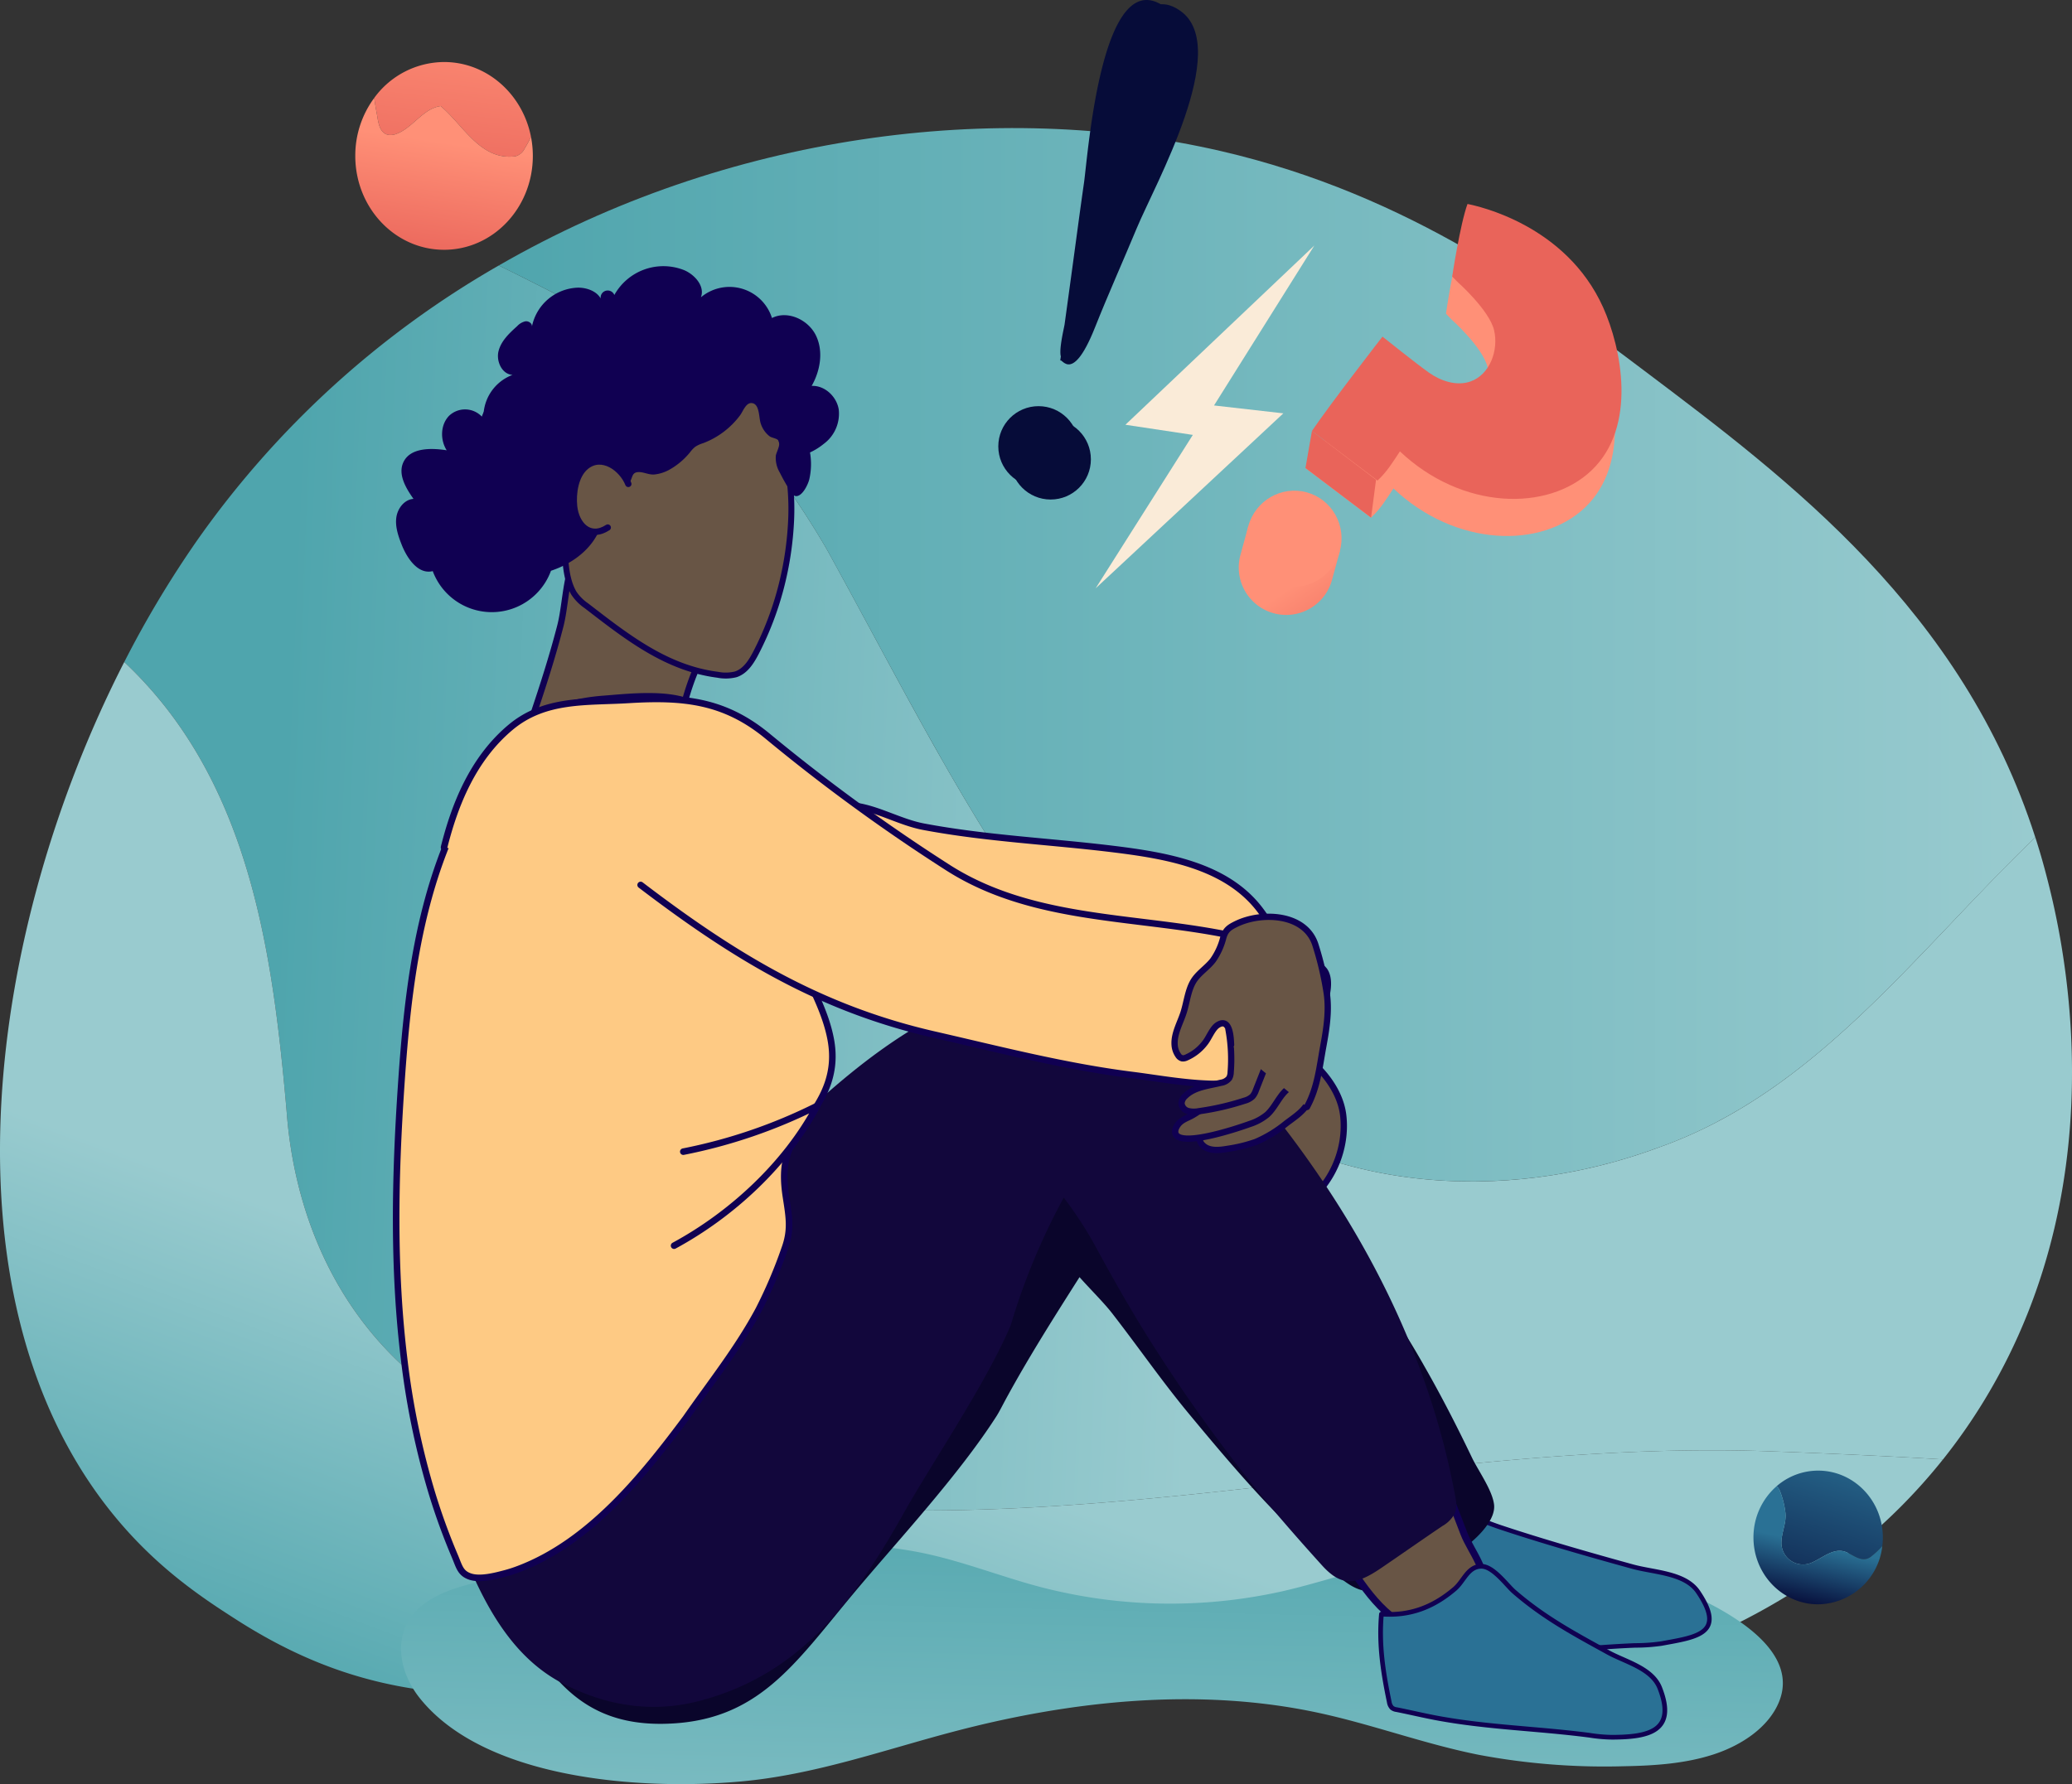 <svg xmlns="http://www.w3.org/2000/svg" xmlns:xlink="http://www.w3.org/1999/xlink" width="542.255" height="467.027" viewBox="0 0 542.255 467.027"><rect x="0" y="0" width="542.255" height="467.027" fill="#333333" stroke="none"/><defs><style>.a{fill:url(#a);}.b{fill:url(#b);}.c{fill:url(#c);}.d{fill:url(#d);}.e{fill:url(#e);}.f{fill:url(#f);}.g{fill:url(#g);}.h{fill:url(#h);}.i{fill:url(#i);}.j{fill:url(#j);}.k{fill:url(#k);}.l{fill:url(#l);}.m{fill:url(#m);}.n{fill:url(#n);}.o{fill:#fff;}.p,.t{fill:#2a7195;}.p,.r,.s,.t,.v,.x,.y{stroke:#100052;stroke-linecap:round;stroke-linejoin:round;}.p{stroke-width:1.175px;}.q{fill:#0a052b;}.r,.s,.v,.x{fill:#685545;}.r{stroke-width:1.644px;}.s{stroke-width:1.841px;}.t{stroke-width:1.222px;}.u{fill:#12073c;}.v{stroke-width:1.553px;}.w{fill:#100052;}.x{stroke-width:1.651px;}.y{fill:#feca84;stroke-width:1.716px;}.z{fill:url(#o);}.aa{fill:url(#p);}.ab{fill:url(#q);}.ac{fill:url(#r);}.ad{fill:url(#s);}</style><linearGradient id="a" x1="0.079" y1="0.494" x2="0.542" y2="0.507" gradientUnits="objectBoundingBox"><stop offset="0" stop-color="#4fa5ad"/><stop offset="1" stop-color="#99cbcf"/></linearGradient><linearGradient id="b" x1="0.156" y1="0.947" x2="0.37" y2="0.633" xlink:href="#a"/><linearGradient id="c" x1="0" y1="0.5" x2="1" y2="0.5" xlink:href="#a"/><linearGradient id="d" x1="0.6" y1="-0.305" x2="0.289" y2="2.015" xlink:href="#a"/><linearGradient id="e" x1="0.713" y1="-0.573" x2="0.336" y2="1.476" gradientUnits="objectBoundingBox"><stop offset="0" stop-color="#ff9077"/><stop offset="1" stop-color="#e9645a"/></linearGradient><linearGradient id="f" x1="0.516" y1="0.293" x2="0.373" y2="1.104" xlink:href="#e"/><linearGradient id="g" x1="0.79" y1="-0.367" x2="0.005" y2="1.914" gradientUnits="objectBoundingBox"><stop offset="0" stop-color="#2a7195"/><stop offset="1" stop-color="#060c39"/></linearGradient><linearGradient id="h" x1="0.487" y1="0.494" x2="0.359" y2="1.008" xlink:href="#g"/><linearGradient id="i" x1="-12.391" y1="8.229" x2="-12.418" y2="10.264" xlink:href="#e"/><linearGradient id="j" x1="-13.036" y1="10.011" x2="-11.872" y2="10.011" xlink:href="#e"/><linearGradient id="k" x1="-54.514" y1="96.403" x2="-54.451" y2="97.086" xlink:href="#e"/><linearGradient id="l" x1="-39.791" y1="32.197" x2="-39.071" y2="33.118" xlink:href="#e"/><linearGradient id="m" x1="-40.742" y1="25.424" x2="-41.638" y2="38.345" xlink:href="#e"/><linearGradient id="n" x1="-57.096" y1="33.512" x2="-55.704" y2="33.512" xlink:href="#e"/><linearGradient id="o" x1="-13.798" y1="0.481" x2="-12.448" y2="0.234" xlink:href="#g"/><linearGradient id="p" x1="-22.001" y1="0.375" x2="-18.965" y2="-1.07" xlink:href="#g"/><linearGradient id="q" x1="-13.059" y1="0.537" x2="-10.911" y2="0.914" xlink:href="#g"/><linearGradient id="r" x1="-20.033" y1="-1.15" x2="-15.771" y2="1.055" xlink:href="#g"/><linearGradient id="s" x1="15.4" y1="4.42" x2="16.065" y2="4.42" gradientUnits="objectBoundingBox"><stop offset="0" stop-color="#faebd8"/><stop offset="1" stop-color="#ffb83f"/></linearGradient></defs><g transform="translate(-489.066 -186.048)"><g transform="translate(489.066 186.048)"><path class="a" d="M581.967,515.176c1.935,26.107,12.257,50.874,32.256,68.279a111.435,111.435,0,0,0,43.223,24.1c104.509,30.792,209.018-7.363,313.527-3.347,14.772.535,29.613,1.2,44.478,2.088a149.361,149.361,0,0,0,10.863-15.567c36.274-59.74,19.379-124.985,16.212-137.219q-1.335-5.153-2.922-10.063c-31.583,30.477-57.454,66.552-98.3,81.1-41.288,15.4-90.317,12.049-124.508-18.074-42.578-38.156-65.8-88.361-93.542-138.566-14.838-25.437-33.546-46.858-58.706-60.246q-13.462-7.226-27.04-13.9a245.768,245.768,0,0,0-79.08,72.134,270.692,270.692,0,0,0-18.948,31.669C572.122,428.289,578.242,472.661,581.967,515.176Z" transform="translate(-506.955 -224.274)"/><path class="b" d="M953.084,661.308c-104.509-4.016-209.018,34.139-313.527,3.347a111.434,111.434,0,0,1-43.223-24.1c-20-17.4-30.321-42.172-32.256-68.279-3.725-42.515-9.845-86.886-42.493-117.611-35.879,70.115-48.181,163.79-5.127,220.314,12.081,15.86,25.186,24.42,34.542,30.412,58.432,37.423,100.662,9.586,216.675,11.948,84.811,1.726,98.877,17.349,146.543,1.086,17.3-5.9,54.905-19.336,83.343-55.031C982.7,662.51,967.856,661.843,953.084,661.308Z" transform="translate(-489.066 -281.376)"/><path class="c" d="M991.266,301.581c-25.944-19.546-61.133-46.058-110.954-57.565-58.54-13.521-129.237-4.46-188.885,29.963q13.584,6.659,27.04,13.9c25.16,13.388,43.868,34.809,58.706,60.246,27.74,50.205,50.964,100.41,93.542,138.566,34.191,30.122,83.22,33.469,124.508,18.074,40.851-14.551,66.723-50.626,98.305-81.1C1074.423,364.239,1029.237,330.189,991.266,301.581Z" transform="translate(-560.88 -204.491)"/><path class="d" d="M654.858,831.009c4.458-5.483,12.7-7.643,20.4-9.245a447.041,447.041,0,0,1,75.758-9.067c12.617-.43,25.418-.317,37.721,2.29,10.3,2.181,20,6.058,30.133,8.746a134.514,134.514,0,0,0,63.493,1.184c8.753-1.988,17.175-4.865,25.907-6.914,20.835-4.889,43.784-4.635,64.411,1.6,15.14,4.579,47.023,17.139,39.6,34.5-2.7,6.317-9.377,10.96-16.79,13.431s-15.553,3.021-23.566,3.169a178.292,178.292,0,0,1-38.074-2.977c-14.276-2.846-27.835-7.952-42.053-11.01-31.353-6.742-64.56-3.181-95.177,4.865-18.5,4.861-36.589,11.371-55.916,13.112-27.092,2.44-67.286-.79-84.069-21.844C651.472,846.374,649.7,837.349,654.858,831.009Z" transform="translate(-546.805 -408.367)"/><g transform="translate(92.98 16.237)"><path class="e" d="M646.248,230.176c4.589-1.424,7.278-6.8,12.025-7.436,6.013,5.063,10.443,14.4,19.62,13.133a3.785,3.785,0,0,0,2.373-2.057,32.284,32.284,0,0,0,1.639-3.029c-2.184-11.172-11.54-19.57-22.75-19.57a22.762,22.762,0,0,0-18.272,9.394c.214,1.564.477,3.12.776,4.66C641.976,227.329,642.451,231.126,646.248,230.176Z" transform="translate(-635.924 -211.217)"/><path class="f" d="M677.538,238.984a3.785,3.785,0,0,1-2.373,2.057c-9.177,1.266-13.607-8.07-19.62-13.133-4.747.633-7.436,6.012-12.025,7.436-3.8.95-4.272-2.848-4.589-4.9-.3-1.541-.561-3.1-.775-4.66a25.376,25.376,0,0,0-4.96,15.178c0,13.571,10.4,24.573,23.232,24.573s23.232-11,23.232-24.573a26.078,26.078,0,0,0-.482-5A32.3,32.3,0,0,1,677.538,238.984Z" transform="translate(-633.195 -216.385)"/></g><g transform="translate(458.89 384.959)"><path class="g" d="M1218.541,807.044c3.113-1.168,6.07-4.281,9.417-2.958,2.1.856,4.359,3.035,6.693,1.09a23.059,23.059,0,0,0,2.814-2.662,18.241,18.241,0,0,0,.138-2.242c0-9.663-7.579-17.5-16.93-17.5a16.535,16.535,0,0,0-10.842,4.059,3.69,3.69,0,0,1,.849,1.3,22.478,22.478,0,0,1,1.4,5.448c.389,2.724-.933,5.137-1.011,7.783A5.65,5.65,0,0,0,1218.541,807.044Z" transform="translate(-1203.743 -782.774)"/><path class="h" d="M1208.732,795.812a22.477,22.477,0,0,0-1.4-5.448,3.691,3.691,0,0,0-.849-1.3,17.7,17.7,0,0,0-6.088,13.438c0,9.663,7.58,17.5,16.93,17.5a17.135,17.135,0,0,0,16.792-15.255,23.063,23.063,0,0,1-2.814,2.663c-2.335,1.946-4.592-.234-6.693-1.09-3.347-1.323-6.3,1.79-9.417,2.958a5.65,5.65,0,0,1-7.472-5.682C1207.8,800.949,1209.12,798.536,1208.732,795.812Z" transform="translate(-1200.394 -785.007)"/></g><g transform="translate(103.642 53.395)"><g transform="translate(219.722)"><g transform="translate(18.282 9.71)"><path class="i" d="M1059.364,283.866c2.686.524,25.779,5.443,35.511,27.1,4.734,10.535,9.045,31.124-3.068,42.655-11.383,10.837-33.833,10.4-50.131-4.994-1.932,2.917-3.32,5.242-5.856,7.641l-17.166-12.99,14.669-21.618c.95-1.4,2.125-2.939,3.793-3.073,1.379-.112,2.614.794,3.653,1.71,2.878,2.537,5.383,5.525,8.519,7.729s7.186,3.564,10.822,2.315c5.081-1.746,7.461-8.178,6.209-13.437s-9.529-12.6-9.529-12.6l-1.364-1.429S1057.412,289.219,1059.364,283.866Z" transform="translate(-1018.654 -283.866)"/></g><g transform="translate(0)"><path class="j" d="M1061.994,268.815c2.685.525,25.78,5.443,35.511,27.1,4.735,10.535,9.044,31.124-3.069,42.655-11.382,10.836-33.833,10.4-50.13-4.994-1.933,2.917-3.321,5.242-5.857,7.641l-17.166-12.99c4.89-7.206,18.462-24.691,18.462-24.691s9.037,7.235,12.173,9.439,7.186,3.564,10.821,2.315c5.082-1.746,7.461-8.178,6.208-13.437s-9.528-12.6-9.528-12.6l-1.429-1.434S1060.041,274.169,1061.994,268.815Z" transform="translate(-1001.305 -268.815)"/><path class="k" d="M1018.317,404.391l-19.072-5.209a12.314,12.314,0,0,1,19.072,5.209Z" transform="translate(-993.484 -314.148)"/><path class="l" d="M1018.063,406.136l-2.007,7.347a12.42,12.42,0,1,1-23.96-6.544l2.007-7.347Z" transform="translate(-990.786 -315.225)"/><ellipse class="m" cx="12.587" cy="12.419" rx="12.587" ry="12.419" transform="matrix(0.263, -0.965, 0.965, 0.263, 0, 96.506)"/></g><path class="n" d="M1018.654,370.615l1.7-9.709,16.771,12.787-1.3,9.912Z" transform="translate(-1000.371 -301.496)"/><path class="o" d="M1054.341,384.247" transform="translate(-1013.036 -309.78)"/><path class="o" d="M1056.971,369.2" transform="translate(-1013.97 -304.439)"/></g><g transform="translate(0 16.243)"><g transform="translate(28.08 212.046)"><path class="p" d="M1123.687,834.01c9.3-1.708,17.042-2.577,9.617-13.537-3.376-4.985-11.44-5.047-17.1-6.6-11.174-3.073-24.007-6.753-34.671-10.319-6.112-2.044-11.71-5.183-17.375-3.489-20.945,6.263-9.558,20.662-1.936,33.185a6.756,6.756,0,0,0,2,2.328,4.44,4.44,0,0,0,2.466.853c16.817,1.335,33.263-1.244,50.124-1.939A48.257,48.257,0,0,0,1123.687,834.01Z" transform="translate(-820.634 -685.462)"/><path class="q" d="M824.676,707.414c5.842-10.789,12.7-21.613,19.37-32.1,2.5,2.84,6.335,6.636,8.483,9.4,7.034,9.054,13.013,17.768,20.163,26.389,9.076,10.943,17.978,21.524,28.326,31.467,4.325,4.155,10.722,12.842,16.6,14.6,4.958,1.484,13.422-3.776,17.816-5.887a53.078,53.078,0,0,0,10.605-6.175c2.688-2.173,6.889-6.414,6.5-10.181s-4.155-8.961-5.8-12.391c-3.827-7.979-7.857-15.865-12.246-23.552a222.5,222.5,0,0,0-31.8-43.391c-14.075-14.777-24.075-28.739-47.945-32.08-35.643-4.991-62.253,13.219-89.386,37.108-6.87,6.049-23.735,20.379-31.3,26.976-7.25,6.318-15.445,9.578-21.188,15.12-12.3,11.877-17.6,25.688-19.132,41.955-.646,6.865-1.214,12.908,2.233,19.051,9.156,16.313,18.007,28.81,39.058,28.516,24.822-.347,34.328-15.555,50.116-34.427,10.94-13.077,27.167-30.49,37.17-46.11C823.031,710.582,823.848,708.943,824.676,707.414Z" transform="translate(-693.25 -622.686)"/></g><path class="r" d="M988.46,614.289c-6.875,7.694-3.92,23.21-.828,31.306a15.609,15.609,0,0,0,3.594,6.009c3.892,3.631,10.375,3.108,14.783.123,7.4-5.007,11.373-14.6,10.311-23.318-.7-5.774-4.64-11.088-9.077-14.687-3.5-2.838-8.257-4.514-12.582-3.252A13,13,0,0,0,988.46,614.289Z" transform="translate(-768.446 -406.153)"/><g transform="translate(16.197 187.407)"><path class="s" d="M1048.575,782.771c-2.829,7.663-14.249,11.687-21.158,7.579-8.3-4.935-13.415-15.316-18.486-22.413-12.964-18.139-22.7-35.754-33.661-55.287-4.413-7.867-4.729-17.309,6.231-20.664,8.414-2.575,17.609,4.507,22.978,9.65,13.52,12.951,22.41,26.752,30.283,43.3,3.351,7.043,6.035,14.382,8.963,21.935C1045.561,771.609,1050.633,777.2,1048.575,782.771Z" transform="translate(-780.431 -622.447)"/><path class="t" d="M1103.795,865.817a41.037,41.037,0,0,0,6.033.528c9.293-.055,16.858-1.491,12.373-12.9-2.04-5.189-9-6.822-13.5-9.3-8.881-4.888-16.818-9.12-24.658-15.93-1.913-1.661-5.456-6.685-8.588-6.619-3.512.074-4.522,3.872-6.9,5.9-5.609,4.789-11.708,7.155-19.194,6.605-.716,7.95.434,15.25,2.043,23.011a2.714,2.714,0,0,0,.713,1.521,2.389,2.389,0,0,0,1.224.483c3.6.719,7.149,1.575,10.747,2.239C1077.285,863.79,1090.377,864.066,1103.795,865.817Z" transform="translate(-807.667 -668.637)"/><path class="u" d="M820.363,671.529a173.036,173.036,0,0,1,13.019-30.593,103.428,103.428,0,0,1,7.812,11.878c5.877,10.858,11.608,20.857,18.147,30.8a403.534,403.534,0,0,0,26.412,36.114c4.965,5.994,9.9,11.6,15.224,17.487,5.02,5.551,8.8,5.228,15.312.8,4.8-3.26,11.077-7.659,16.206-11.121a8.283,8.283,0,0,0,3.191-3.213,7.363,7.363,0,0,0,.241-4.067c-6.483-35.569-22.617-67.9-44.594-96.668-12.7-16.629-24.21-32.072-47.073-37.156-47.275-10.512-91.171,45.554-119.329,76.885-5.675,6.316-11.129,12.928-17.672,18.318-9.3,7.657-21.259,12.56-27.394,23.5a37.012,37.012,0,0,0-2.1,33.035c5.3,12.35,12.366,24.3,24.493,30.59,11.186,5.8,23.284,7.83,35.662,4.6,25.94-6.778,40.058-25.105,53.642-49.285,7.105-12.647,21.034-33.208,27.609-48.3C819.643,674.042,819.9,672.967,820.363,671.529Z" transform="translate(-674.829 -584.493)"/></g><path class="r" d="M705.328,449.947c2.571-7.634,5.1-15.493,7.124-23.342,1.939-7.508,1.148-18.892,8.365-23.207a10.943,10.943,0,0,1,5.211-1.223c12.1-.585,18.855,3.689,25.762,14.305,1.514,2.327,3.062,4.953,2.787,7.881-.241,2.57-1.832,4.751-3.177,6.911-5.57,8.943-8.372,20.811-8.9,31.34" transform="translate(-669.456 -332.366)"/><path class="v" d="M774.317,390.766a82.285,82.285,0,0,1-6.425,16.736c-1.233,2.395-2.8,4.924-5.366,5.749a10.909,10.909,0,0,1-4.719.1c-13.478-1.719-23.918-10.022-34.353-18.061a12.117,12.117,0,0,1-3.318-3.369c-2.431-4.251-2.2-10.044-2.474-14.764-.358-6.273-1.372-11.852.84-17.981,4.269-11.829,12.135-22.976,23.622-28.1,10.626-4.742,20.339-1.816,26.378,8.041,6.5,9.73,9.074,22.242,8.536,33.791A85.694,85.694,0,0,1,774.317,390.766Z" transform="translate(-673.639 -306.363)"/><path class="w" d="M663.645,352.447c-2.307,2.32-2.418,6.3-.665,9.063-4.164-.641-9.516-.7-11.323,3.108-1.5,3.156.612,6.764,2.638,9.612-2.4.161-4.194,2.528-4.5,4.918s.5,4.769,1.381,7.014c1.428,3.659,4.347,7.935,8.156,6.978a16.488,16.488,0,0,0,30.942-.09c5.1-1.683,9.85-5,12.267-9.79,2.331-4.623,2.088-10.671-1.37-14.67-3.6-4.168-9.434-3.806-12.5-8.617-1.911-3-1.758-6.578-4.544-9.167-3.712-3.449-10.159-3.664-11.946,1.891A6.067,6.067,0,0,0,663.645,352.447Z" transform="translate(-649.722 -313.281)"/><path class="w" d="M733.637,347.425a10.278,10.278,0,0,1-3.654,1.127c-1.526.15-2.779-.655-4.2-.621-1.745.041-1.52,1.325-2.25,2.559a8.853,8.853,0,0,1-2.978,2.721c-1.666,1.062-3.577,2.875-5.578,3.11-2.121.25-6.508-1.61-7.988.579-.8,1.188-.9,3.342-.872,4.72.045,2.229.714,4.407.8,6.635.257,6.917-9.336,5.617-10.71.223a4.541,4.541,0,0,0-.852-2.273,3.936,3.936,0,0,0-1.679-.75c-5.8-1.774-8.053-10.321-3.877-14.722-3.522-1.264-4.287-6.887-1.23-9.045a11.712,11.712,0,0,1,4.234-19.2c-2.754-.147-4.34-3.566-3.66-6.239s2.829-4.68,4.878-6.525a4.213,4.213,0,0,1,2.146-1.262c.837-.106,1.815.536,1.711,1.373a12.712,12.712,0,0,1,12.1-10.183c2.609,0,5.568,1.2,6.247,3.722a1.861,1.861,0,1,1,3.22-1.8,14.689,14.689,0,0,1,18.394-6.451c2.77,1.242,5.344,4.222,4.26,7.058a11.657,11.657,0,0,1,18.6,5.422c4.1-2.08,9.5.438,11.506,4.571s1.153,9.208-1.119,13.2c3.437-.164,6.566,2.8,7.092,6.2a9.849,9.849,0,0,1-3.966,9,16.542,16.542,0,0,1-3.562,2.216,17.812,17.812,0,0,1-.188,7.048c-.3,1.263-1.841,4.622-3.606,4.372a1.781,1.781,0,0,1-1.095-.922,47.464,47.464,0,0,1-2.991-5.191,7.446,7.446,0,0,1-1.058-4.5c.183-1.015,1.354-2.885.7-3.9-.385-.6-1.707-.694-2.339-1.14a6.806,6.806,0,0,1-2.276-3.231c-.555-1.455-.272-4.832-2.032-5.387-1.786-.563-2.58,2.01-3.412,3.124a21.56,21.56,0,0,1-9.7,7.312,7.975,7.975,0,0,0-2.056.946,8.129,8.129,0,0,0-1.325,1.406A18.724,18.724,0,0,1,733.637,347.425Z" transform="translate(-662.311 -293.993)"/><path class="x" d="M736.106,379.176c-1.646-4.115-6.89-7.932-11.042-4.6-2.837,2.281-3.508,7.072-3.15,10.46.5,4.79,4.053,8.65,8.808,5.556" transform="translate(-675.31 -322.14)"/><path class="y" d="M733.532,476.942a19.724,19.724,0,0,0-4.486-5.32c-5.7-4.4-18.061-2.876-24.94-2.357-12.876.97-21.308,5.723-28.956,16.049-7.979,10.773-13.391,23.289-16.934,36.169-4.4,16-6.025,32.633-7.141,49.195-1.6,23.74-2.106,47.692.785,71.356a205.365,205.365,0,0,0,7.211,34.911,166.155,166.155,0,0,0,6.08,16.75c1.15,2.7,1.414,4.493,4.095,5.345,2.636.837,6.605-.216,9.174-.9a35.484,35.484,0,0,0,3.4-1.107c18.49-7,32.335-24.162,43.782-39.511,6.537-9.39,13.633-18.255,19.052-28.392a123.313,123.313,0,0,0,6.775-15.9c1.813-4.939,1.19-8.274.371-13.573-1.357-8.771.25-13.278,5.469-20.105,4.9-6.413,7.779-12.787,6.255-21.062-1.382-7.5-5.332-14.229-8.416-21.205-6.4-14.487-9.185-30.215-14.821-44.975C738.654,488.025,736.5,481.777,733.532,476.942Z" transform="translate(-649.743 -355.952)"/><path class="y" d="M934.364,558.02c-4.486-5.952-6.85-13.34-11.651-19.041-8.859-10.52-23.8-13.071-37.446-14.749-16.557-2.035-33.277-2.759-49.7-5.86-6-1.134-11.775-4.585-17.69-5.422-6.532-.924-14.729,1.039-21.335,1.5-3.619.252-7.622.684-10.044,3.385a8.845,8.845,0,0,0-2.052,6.054c.141,8.106,8.283,13.466,15.632,16.888,20,9.312,41.363,15.422,62.974,19.85" transform="translate(-697.534 -371.609)"/><path class="y" d="M669.207,508.488c2.776-11.075,7.523-23.142,17.422-31.418,9.048-7.563,19.924-6.489,30.823-7.162,14.469-.893,25.1.206,36.3,9.384a478.143,478.143,0,0,0,47.612,34.7c28.6,18.044,64.765,10.1,94.91,24.385a8.021,8.021,0,0,1,3.3,2.365c2.753,3.923-1.447,12.755-3.153,16.307a23.2,23.2,0,0,1-3.821,6.034c-10.621,11.228-29.868,6.707-43.163,5.036-17.616-2.214-34.769-6.66-51.973-10.6-30.16-6.916-52.593-20.724-76.811-39.174" transform="translate(-656.637 -356.332)"/><g transform="translate(203.748 170.353)"><path class="r" d="M997.478,626.8c-.926,3.358-4.792,5.667-7.5,7.505a24.713,24.713,0,0,1-11.479,4.141,3.427,3.427,0,0,0-2.389.828,2.263,2.263,0,0,0,.362,2.891c1.605,1.693,4.327,1.418,6.625,1.013a38.562,38.562,0,0,0,7.342-1.8,32.793,32.793,0,0,0,7.882-4.794c2.485-1.9,5.089-3.44,6.265-6.467" transform="translate(-969.165 -582.453)"/><path class="r" d="M985.1,618.4c.285,1.953-.95,4.938-2.105,6.444-1.285,1.677-4.215,2.508-6.168,2.971-2.37.562-4.218,2.282-6.367,3.531-1.7.99-3.415,1.29-4.358,3.25a2.464,2.464,0,0,0-.292,1.162c.216,4.636,17-1.134,19.479-2.042a13.666,13.666,0,0,0,4.584-2.464c2.589-2.345,3.681-6.505,7.015-7.546" transform="translate(-965.644 -579.473)"/><path class="r" d="M980.685,603.935a42.643,42.643,0,0,1,.552,11.107,3.361,3.361,0,0,1-.379,1.517,3.312,3.312,0,0,1-2.142,1.215c-3.281.811-6.965,1.1-9.367,3.481a2.782,2.782,0,0,0-.973,1.913,2.326,2.326,0,0,0,1.721,2.011,6.4,6.4,0,0,0,2.8.05,68.8,68.8,0,0,0,11.925-2.746,4.856,4.856,0,0,0,2.147-1.149,5.008,5.008,0,0,0,.875-1.606l2.635-6.673" transform="translate(-966.555 -574.339)"/><path class="r" d="M980.344,591.561c-.08-1.809-.275-7.206-3.487-5.182-1.419.894-2.3,3.41-3.372,4.717a12.32,12.32,0,0,1-4.885,3.819,1.943,1.943,0,0,1-1.074.178,1.765,1.765,0,0,1-1.016-.775,5.364,5.364,0,0,1-.939-2.739c-.21-2.976,1.531-5.845,2.386-8.612.787-2.548,1.117-5.624,2.46-7.932,1.288-2.213,3.643-3.589,5.2-5.619a18.092,18.092,0,0,0,2.7-5.951c.569-1.915,1.424-2.577,3.315-3.506,6.751-3.318,18.326-2.8,20.839,5.625a81.726,81.726,0,0,1,2.955,12.78c.595,4.582-.134,9.161-.963,13.664-1.02,5.542-1.508,10.777-4.254,15.8" transform="translate(-965.553 -558.058)"/></g><path class="y" d="M764.934,646.76a137.03,137.03,0,0,0,35-11.971c-8.048,15.211-22.276,28.392-37.411,36.58" transform="translate(-689.751 -414.935)"/></g></g><g transform="translate(261.26)"><path class="z" d="M919.082,281.4c.065-2.447,2.716,7.165,9.146-9.008,3.479-8.752,7.34-17.348,10.955-26.045,4.676-11.25,24.873-47.117,11.5-56.767-16.432-11.856-20.067,38.132-21.132,45.9C927.332,251.659,921.3,265.216,919.082,281.4Z" transform="translate(-902.931 -186.658)"/><circle class="aa" cx="10.529" cy="10.529" r="10.529" transform="translate(3.173 109.701)"/><path class="ab" d="M919.767,279.935a.537.537,0,0,0,.287.032c.488-.068.76-.585.952-1.038,2.351-5.533,4.333-11.089,6.665-16.611q1.867-4.417,3.711-8.841.958-2.294,1.913-4.589c.319-.766,2-3.524,1.772-4.262,4.676-11.25,24.873-47.117,11.5-56.768C930.133,176,926.5,225.99,925.433,233.762c-1.184,8.26-2.266,16.536-3.4,24.8l-1.7,12.4C920.21,271.88,918.339,279.336,919.767,279.935Z" transform="translate(-902.985 -186.048)"/><circle class="ac" cx="10.529" cy="10.529" r="10.529" transform="translate(0 106.318)"/></g><path class="ad" d="M990.773,285.668l-49.444,46.919,17.643,2.659-25.435,40.161L982.663,329.6l-18.143-2.063Z" transform="translate(-646.801 -221.401)"/></g></g></svg>